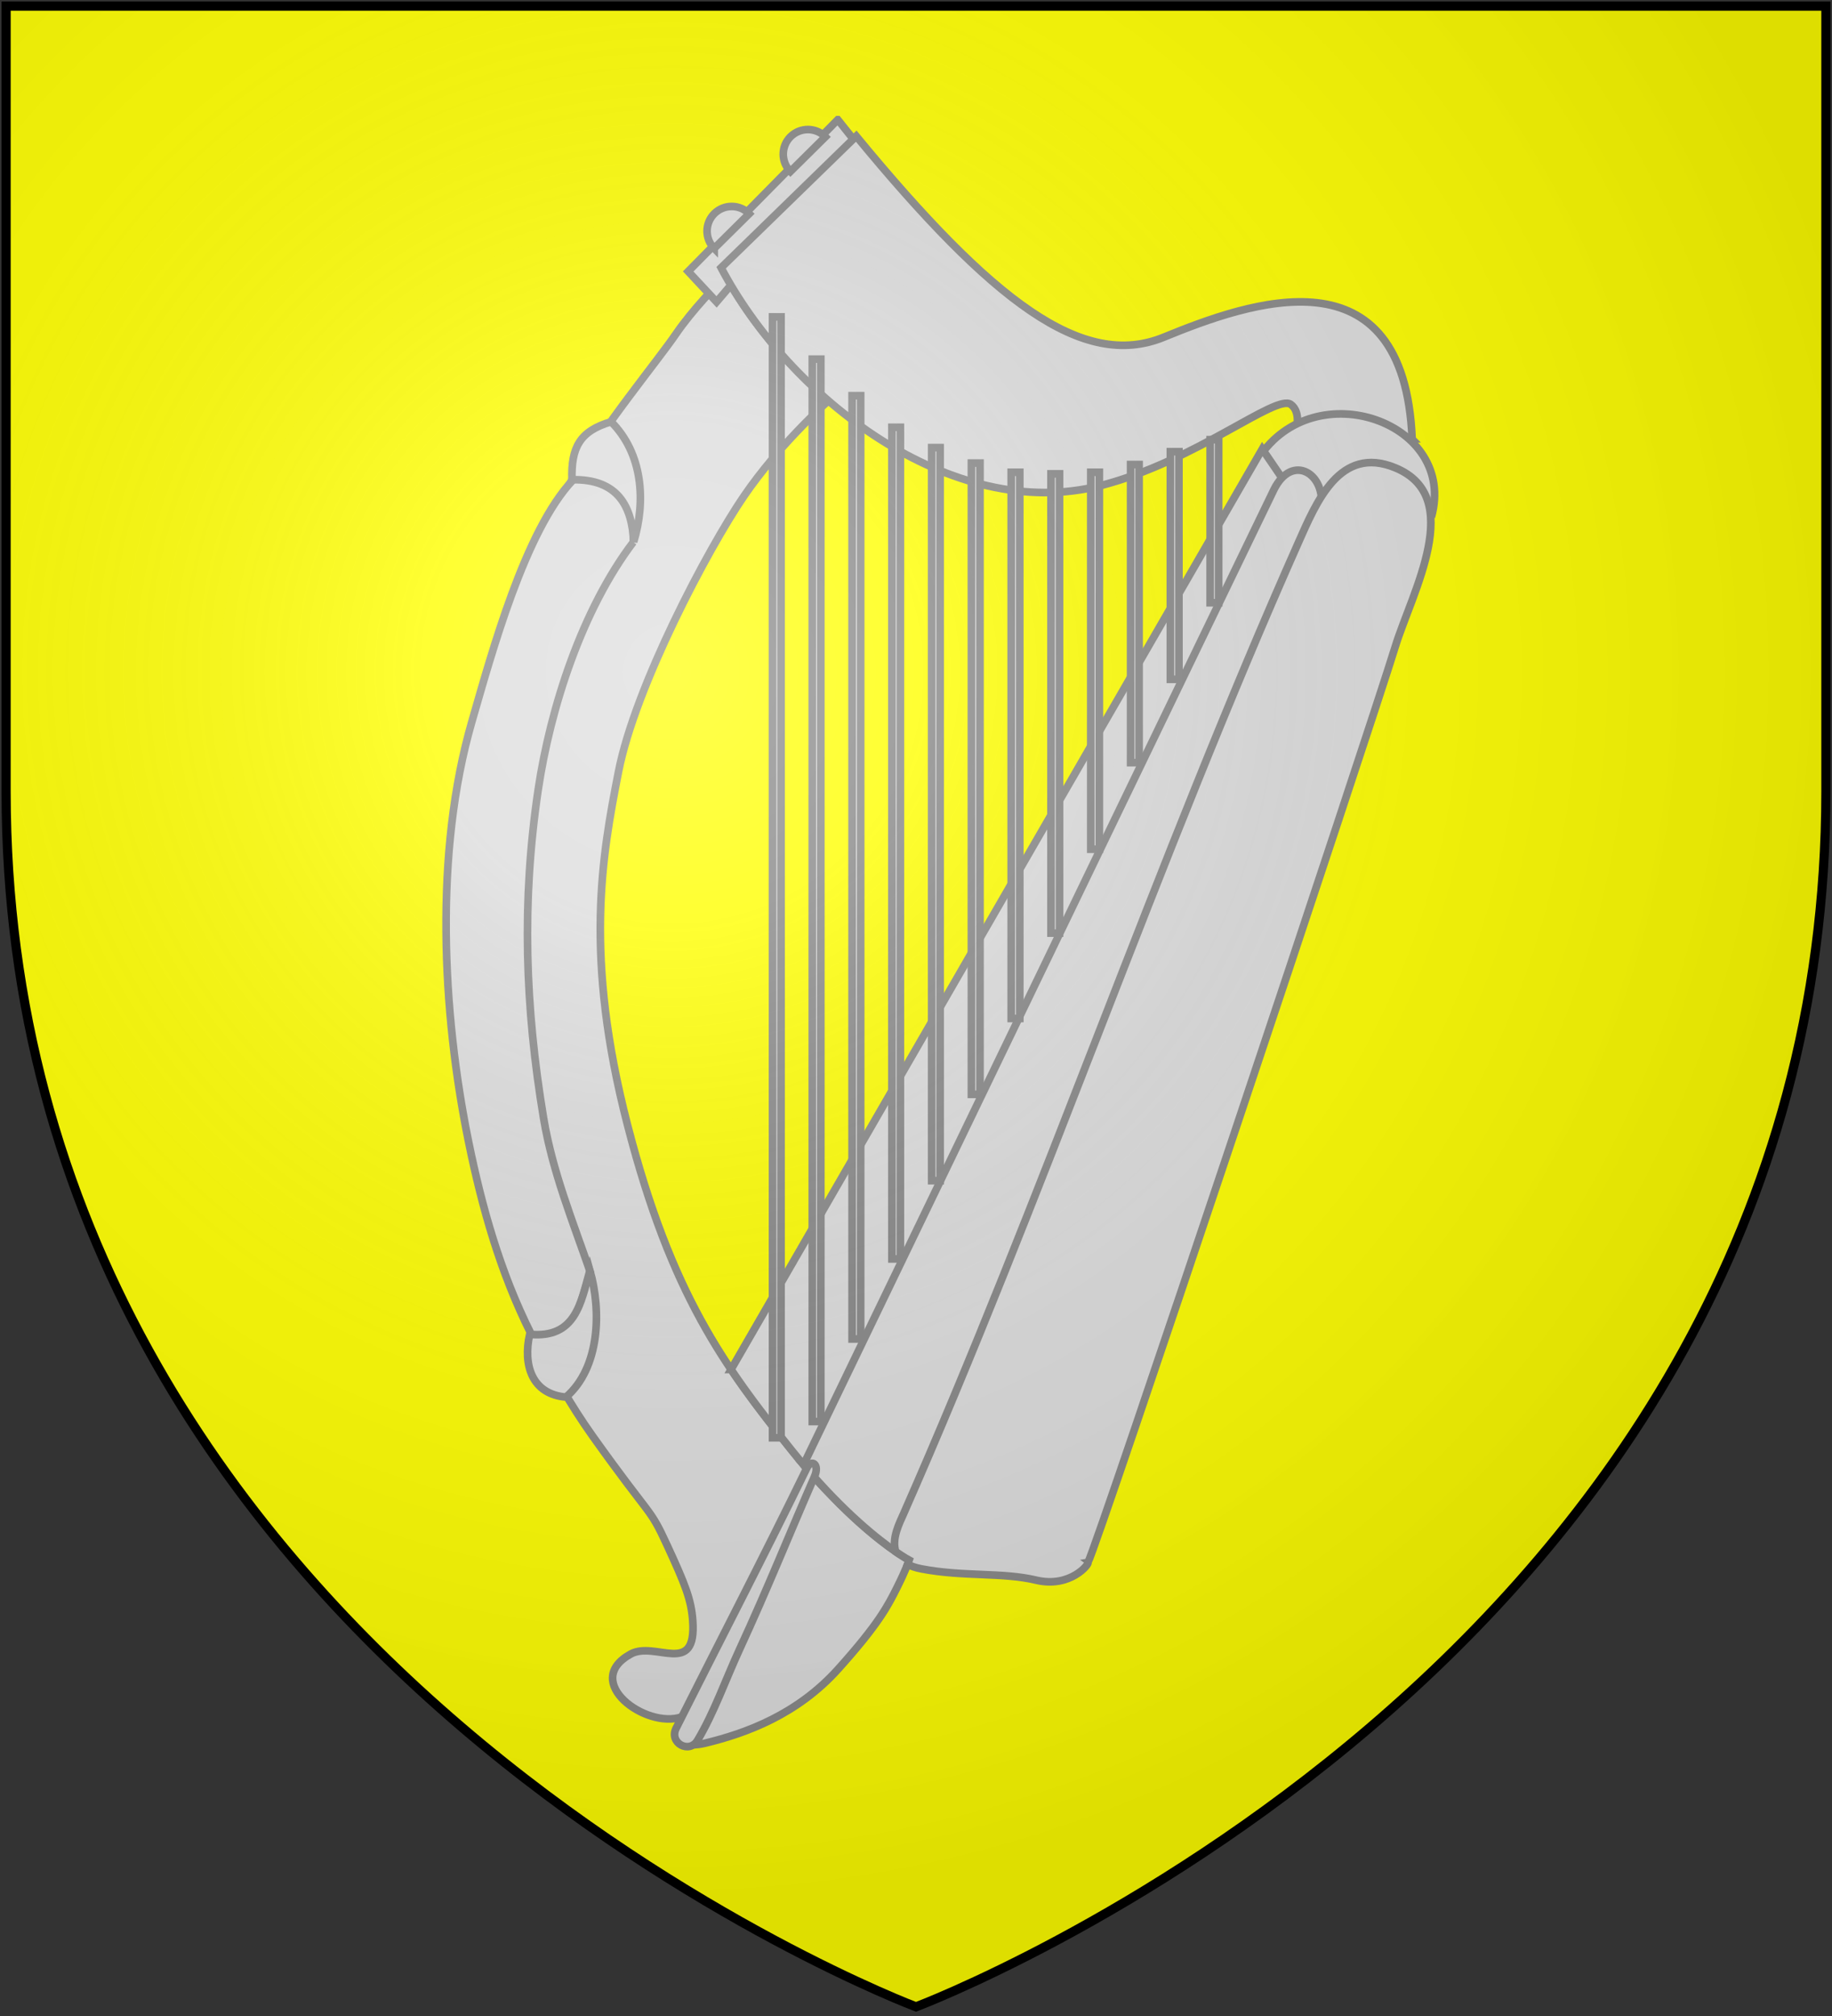 <?xml version="1.0" encoding="UTF-8" standalone="no"?>
<svg
   xmlns:dc="http://purl.org/dc/elements/1.1/"
   xmlns:cc="http://creativecommons.org/ns#"
   xmlns:rdf="http://www.w3.org/1999/02/22-rdf-syntax-ns#"
   xmlns:svg="http://www.w3.org/2000/svg"
   xmlns="http://www.w3.org/2000/svg"
   xmlns:xlink="http://www.w3.org/1999/xlink"
   xmlns:sodipodi="http://sodipodi.sourceforge.net/DTD/sodipodi-0.dtd"
   xmlns:inkscape="http://www.inkscape.org/namespaces/inkscape"
   width="600"
   height="660"
   id="svg2"
   version="1.1"
   inkscape:version="0.48.2 r9819"
   sodipodi:docname="House_Caron_(Pearse).svg">
  <rect width="100%" height="100%" fill="#333333" stroke="none"/>
  <sodipodi:namedview
     pagecolor="#ffffff"
     bordercolor="#666666"
     borderopacity="1"
     objecttolerance="10"
     gridtolerance="10"
     guidetolerance="10"
     inkscape:pageopacity="0"
     inkscape:pageshadow="2"
     inkscape:window-width="1366"
     inkscape:window-height="715"
     id="namedview22"
     showgrid="false"
     inkscape:zoom="0.35757577"
     inkscape:cx="-334.12275"
     inkscape:cy="133.58323"
     inkscape:window-x="-8"
     inkscape:window-y="-8"
     inkscape:window-maximized="1"
     inkscape:current-layer="layer2" />
  <defs
     id="defs4">
    <radialGradient
       id="rg"
       gradientUnits="userSpaceOnUse"
       cx="220"
       cy="220"
       r="405">
      <stop
         style="stop-color:#fff;stop-opacity:.3"
         offset="0"
         id="stop7" />
      <stop
         style="stop-color:#fff;stop-opacity:.2"
         offset=".2"
         id="stop9" />
      <stop
         style="stop-color:#666;stop-opacity:.1"
         offset=".6"
         id="stop11" />
      <stop
         style="stop-color:#000;stop-opacity:.13"
         offset="1"
         id="stop13" />
    </radialGradient>
    <path
       id="shield"
       d="m2,2v257c0,286 298,398 298,398c0,0 298-112 298-398V2z" />
    <radialGradient
       inkscape:collect="always"
       xlink:href="#rg-7"
       id="radialGradient3055-1"
       gradientUnits="userSpaceOnUse"
       cx="220"
       cy="220"
       r="405" />
    <radialGradient
       id="rg-7"
       gradientUnits="userSpaceOnUse"
       cx="220"
       cy="220"
       r="405">
      <stop
         style="stop-color:#fff;stop-opacity:.3"
         offset="0"
         id="stop7-4" />
      <stop
         style="stop-color:#fff;stop-opacity:.2"
         offset=".2"
         id="stop9-0" />
      <stop
         style="stop-color:#666;stop-opacity:.1"
         offset=".6"
         id="stop11-9" />
      <stop
         style="stop-color:#000;stop-opacity:.13"
         offset="1"
         id="stop13-4" />
    </radialGradient>
    <radialGradient
       r="405"
       cy="220"
       cx="220"
       gradientUnits="userSpaceOnUse"
       id="radialGradient3074"
       xlink:href="#rg-7"
       inkscape:collect="always" />
    <inkscape:path-effect
       is_visible="true"
       id="path-effect10120-1"
       effect="spiro" />
    <inkscape:path-effect
       effect="spiro"
       id="path-effect10118-3"
       is_visible="true" />
    <inkscape:path-effect
       effect="spiro"
       id="path-effect10116-9"
       is_visible="true" />
    <inkscape:path-effect
       effect="spiro"
       id="path-effect10114-7"
       is_visible="true" />
    <inkscape:path-effect
       effect="spiro"
       id="path-effect10112-7"
       is_visible="true" />
    <inkscape:path-effect
       effect="spiro"
       id="path-effect10110-2"
       is_visible="true" />
    <linearGradient
       inkscape:collect="always"
       xlink:href="#linearGradient4719-5"
       id="linearGradient4039"
       gradientUnits="userSpaceOnUse"
       gradientTransform="matrix(2.326,0,0,2.294,447.695,-1820.28)"
       x1="-145.259"
       y1="984.243"
       x2="-64.143"
       y2="984.148" />
    <linearGradient
       inkscape:collect="always"
       id="linearGradient4719-5">
      <stop
         style="stop-color:#666666;stop-opacity:1;"
         offset="0"
         id="stop4721-5" />
      <stop
         id="stop4809-1"
         offset="0.393"
         style="stop-color:#666666;stop-opacity:0.749;" />
      <stop
         style="stop-color:#666666;stop-opacity:0;"
         offset="1"
         id="stop4723-7" />
    </linearGradient>
    <radialGradient
       inkscape:collect="always"
       xlink:href="#linearGradient4801-8"
       id="radialGradient4041"
       gradientUnits="userSpaceOnUse"
       gradientTransform="matrix(-0.722,1.265,-2.273,-1.262,1712.011,1733.784)"
       cx="-307.143"
       cy="782.362"
       fx="-307.143"
       fy="782.362"
       r="63" />
    <linearGradient
       inkscape:collect="always"
       id="linearGradient4801-8">
      <stop
         style="stop-color:#000000;stop-opacity:1;"
         offset="0"
         id="stop4803-2" />
      <stop
         style="stop-color:#000000;stop-opacity:0;"
         offset="1"
         id="stop4805-4" />
    </linearGradient>
    <inkscape:path-effect
       effect="spiro"
       id="path-effect10108-4"
       is_visible="true" />
    <linearGradient
       inkscape:collect="always"
       xlink:href="#linearGradient4719-5"
       id="linearGradient4044"
       gradientUnits="userSpaceOnUse"
       gradientTransform="matrix(-2.406,0,0,-1.649,142.062,1726.531)"
       x1="-145.259"
       y1="984.243"
       x2="-64.143"
       y2="984.148" />
    <radialGradient
       inkscape:collect="always"
       xlink:href="#linearGradient4801-8"
       id="radialGradient4046"
       gradientUnits="userSpaceOnUse"
       gradientTransform="matrix(0.746,-0.909,2.351,0.906,-1165.637,-827.118)"
       cx="-307.143"
       cy="782.362"
       fx="-307.143"
       fy="782.362"
       r="63" />
    <inkscape:path-effect
       effect="spiro"
       id="path-effect10102-7"
       is_visible="true" />
    <linearGradient
       inkscape:collect="always"
       xlink:href="#linearGradient4719-5"
       id="linearGradient4049"
       gradientUnits="userSpaceOnUse"
       gradientTransform="matrix(2.335,0,0,-1.615,449.441,1692.189)"
       x1="-145.259"
       y1="984.243"
       x2="-64.143"
       y2="984.148" />
    <radialGradient
       inkscape:collect="always"
       xlink:href="#linearGradient4801-8"
       id="radialGradient4051"
       gradientUnits="userSpaceOnUse"
       gradientTransform="matrix(-0.724,-0.89,-2.282,0.888,1718.788,-809.094)"
       cx="-307.143"
       cy="782.362"
       fx="-307.143"
       fy="782.362"
       r="63" />
    <inkscape:path-effect
       is_visible="true"
       id="path-effect10096-8"
       effect="spiro" />
    <linearGradient
       inkscape:collect="always"
       xlink:href="#linearGradient4719-5"
       id="linearGradient4054"
       gradientUnits="userSpaceOnUse"
       gradientTransform="matrix(-2.41,0,0,2.282,139.611,-1810.816)"
       x1="-145.259"
       y1="984.243"
       x2="-64.143"
       y2="984.148" />
    <radialGradient
       inkscape:collect="always"
       xlink:href="#linearGradient4801-8"
       id="radialGradient4056"
       gradientUnits="userSpaceOnUse"
       gradientTransform="matrix(0.748,1.258,2.355,-1.255,-1170.296,1723.935)"
       cx="-307.143"
       cy="782.362"
       fx="-307.143"
       fy="782.362"
       r="63" />
    <inkscape:path-effect
       is_visible="true"
       id="path-effect10090-3"
       effect="spiro" />
    <inkscape:path-effect
       effect="spiro"
       id="path-effect10084-1"
       is_visible="true" />
    <inkscape:path-effect
       effect="spiro"
       id="path-effect10082-1"
       is_visible="true" />
    <radialGradient
       inkscape:collect="always"
       xlink:href="#linearGradient4801-8"
       id="radialGradient4061"
       gradientUnits="userSpaceOnUse"
       gradientTransform="matrix(-0.765,1.29,-2.41,-1.287,1806.844,1757.47)"
       cx="-307.143"
       cy="782.362"
       fx="-307.143"
       fy="782.362"
       r="63" />
    <inkscape:path-effect
       effect="spiro"
       id="path-effect10080-4"
       is_visible="true" />
  </defs>
  <g
     inkscape:groupmode="layer"
     id="layer2"
     inkscape:label="Elements"
     style="display:inline">
    <use
       height="1052.362"
       width="744.094"
       y="0"
       x="0"
       xlink:href="#shield"
       id="use16"
       style="fill:#ffff00" />
    <g
       transform="matrix(2.558,0,0,2.558,-448.278,-81.429)"
       id="harp"
       style="fill:#dddddd;stroke:#888888;stroke-width:0.977;stroke-miterlimit:4;stroke-dasharray:none">
      <path
         inkscape:connector-curvature="0"
         d="m 268.148,67.161 c -1.064,1.065 -4.263,4.351 -6.338,7.383 -2.519,3.682 -9.277,11.741 -13.928,19.687 -19.6,33.483 -19.47,89.514 3.229,121.382 7.761,10.895 7.21,8.92 9.535,13.958 2.325,5.038 3.1,6.976 3.294,9.689 0.517,7.246 -4.802,2.53 -7.945,4.263 -6.366,3.51 1.911,9.63 6.532,8.049 0,0 -2.137,4.606 3.065,3.343 5.202,-1.264 11.72,-3.641 16.952,-9.454 5.232,-5.814 6.395,-8.139 7.558,-10.465 1.163,-2.325 1.55,-3.488 1.55,-3.488 0,0 -6.589,-3.488 -15.115,-14.146 -8.526,-10.658 -15.309,-19.766 -20.928,-41.469 -5.62,-21.704 -3.295,-34.494 -1.163,-45.346 2.132,-10.852 11.433,-28.486 16.084,-35.269 4.38,-6.388 10.135,-11.572 10.789,-12.154 -3.656,-3.15 -6.928,-6.725 -9.642,-10.459 l -0.056,-0.076 c -0.149,-0.206 -0.296,-0.412 -0.442,-0.619 l -0.158,-0.226 0,-0.006 c -0.15,-0.216 -0.298,-0.432 -0.445,-0.648 l -0.029,-0.043 c -0.868,-1.285 -1.669,-2.584 -2.395,-3.887 z"
         id="path21"
         style="fill:#dddddd;stroke:#888888;stroke-width:0.977;stroke-miterlimit:4;stroke-dasharray:none" />
      <path
         inkscape:connector-curvature="0"
         d="m 282.508,47.152 -19.152,19.42 3.635,3.9 17.645,-20.66 -2.127,-2.66 z"
         id="path23"
         style="fill:#dddddd;stroke:#888888;stroke-width:0.977;stroke-miterlimit:4;stroke-dasharray:none" />
      <path
         inkscape:connector-curvature="0"
         d="m 356.051,88.044 c -1.026,-24.667 -20.849,-17.533 -31.794,-13.057 -10.406,4.256 -21.962,-4.595 -39.384,-25.726 -5.767,5.612 -11.534,11.225 -17.301,16.837 8.652,16.46 29.463,32.837 48.652,27.868 12.256,-3.174 22.405,-11.777 24.3,-10.366 1.165,0.867 0.781,2.703 0.781,2.703 5.624,1.454 9.754,2.054 14.747,1.742 z"
         id="path25"
         style="fill:#dddddd;stroke:#888888;stroke-width:0.977;stroke-miterlimit:4;stroke-dasharray:none" />
      <path
         inkscape:connector-curvature="0"
         d="m 358.514,98.009 c 3.352,-12.105 -14.915,-18.538 -22.101,-7.59 0.298,1.935 0.595,3.869 0.893,5.804 4.837,1.265 9.674,2.53 14.511,3.795 2.232,-0.67 4.465,-1.339 6.697,-2.009 z"
         id="path27"
         style="fill:#dddddd;stroke:#888888;stroke-width:0.977;stroke-miterlimit:4;stroke-dasharray:none" />
      <path
         inkscape:connector-curvature="0"
         d="m 268.844,207.107 68.015,-117.803 3.349,4.911 -59.807,127.661 c -1.228,-1.336 -2.521,-2.835 -3.862,-4.512 -2.738,-3.422 -5.296,-6.685 -7.694,-10.257 z"
         id="path29"
         style="fill:#dddddd;stroke:#888888;stroke-width:0.977;stroke-miterlimit:4;stroke-dasharray:none" />
      <path
         inkscape:connector-curvature="0"
         d="m 278.126,219.293 c 1.445,-2.996 59.214,-122.774 60.236,-124.82 2.365,-4.73 6.749,-1.968 6.006,2.486 -0.414,2.485 -6.628,21.954 -6.628,21.954 l -44.53,105.836 -3.232,5.704 c -2.257,-1.551 -6.604,-4.956 -11.853,-11.16 z"
         id="path31"
         style="fill:#dddddd;stroke:#888888;stroke-width:0.977;stroke-miterlimit:4;stroke-dasharray:none" />
      <path
         inkscape:connector-curvature="0"
         d="m 256.33,101.212 c -6.529,8.606 -10.611,21.137 -12.182,31.713 -2.132,14.353 -1.674,27.792 0.696,42.028 1.141,6.86 3.742,13.196 5.987,19.724 -0.789,2.486 -1.578,4.972 -2.367,7.458 -1.624,0.441 -3.248,0.883 -4.873,1.324 -0.139,-0.349 -0.278,-0.697 -0.418,-1.045 -3.854,-7.718 -6.215,-16.013 -7.936,-24.464 -3.417,-16.781 -4.384,-37.127 0.418,-53.737 2.537,-8.776 6.812,-24.484 12.948,-30.946 1.346,-0.511 2.692,-1.022 4.037,-1.533 1.207,1.254 2.413,2.509 3.62,3.764 0.023,1.905 0.046,3.81 0.07,5.715 z"
         id="path33"
         style="fill:#dddddd;stroke:#888888;stroke-width:0.977;stroke-miterlimit:4;stroke-dasharray:none" />
      <path
         inkscape:connector-curvature="0"
         d="m 278.559,219.692 c -5.44,11.174 -11.162,22.209 -16.742,33.314 -0.956,1.902 1.684,3.334 2.739,1.564 2.13,-3.574 3.543,-7.67 5.386,-11.664 3.612,-7.826 6.471,-14.988 9.579,-22.079 0.714,-1.629 -0.396,-2.297 -0.961,-1.135 z"
         id="path35"
         style="fill:#dddddd;stroke:#888888;stroke-width:0.977;stroke-miterlimit:4;stroke-dasharray:none" />
      <path
         inkscape:connector-curvature="0"
         d="m 266.686,63.626 c -1.225,-1.237 -1.216,-3.234 0.022,-4.459 1.237,-1.225 3.234,-1.216 4.459,0.021 l -4.481,4.438 z"
         id="path37"
         style="fill:#dddddd;stroke:#888888;stroke-width:0.977;stroke-miterlimit:4;stroke-dasharray:none" />
      <path
         inkscape:connector-curvature="0"
         d="m 276.44,53.783 c -1.225,-1.237 -1.216,-3.234 0.022,-4.459 1.237,-1.225 3.234,-1.215 4.46,0.022 l -4.481,4.438 z"
         id="path39"
         style="fill:#dddddd;stroke:#888888;stroke-width:0.977;stroke-miterlimit:4;stroke-dasharray:none" />
      <path
         inkscape:connector-curvature="0"
         d="m 314.544,231.792 c 1.242,-2.279 35.831,-105.836 39.352,-117.228 2.145,-6.939 9.069,-19.122 -0.01,-22.861 -7.112,-2.93 -10.105,4.399 -12.419,9.606 -18.033,40.574 -32.808,84.049 -50.536,124.27 -0.471,1.069 -1.583,3.179 -0.989,4.851 1.095,0.755 1.71,1.08 1.71,1.08 0,0 -0.059,0.179 -0.202,0.536 0.464,0.24 1.042,0.437 1.759,0.575 5.385,1.036 10.356,0.414 14.705,1.45 4.35,1.036 6.835,-2.071 6.628,-2.278 l 0,0 z"
         id="path41"
         style="fill:#dddddd;stroke:#888888;stroke-width:0.977;stroke-miterlimit:4;stroke-dasharray:none" />
      <path
         inkscape:connector-curvature="0"
         d="m 253.488,85.81 c 4.068,4.068 4.47,10.189 2.888,15.375 -0.2,-4.462 -1.964,-8.087 -7.9,-7.953 -0.114,-4.108 0.976,-6.228 5.012,-7.422 z"
         id="path43"
         style="fill:#dddddd;stroke:#888888;stroke-width:0.977;stroke-miterlimit:4;stroke-dasharray:none" />
      <path
         inkscape:connector-curvature="0"
         d="m 247.713,210.64 c 4.348,-3.767 4.544,-11.035 3.061,-16.229 -1.16,4.162 -1.803,8.751 -7.714,8.194 -0.865,3.907 0.254,7.657 4.653,8.035 l 0,0 z"
         id="path45"
         style="fill:#dddddd;stroke:#888888;stroke-width:0.977;stroke-miterlimit:4;stroke-dasharray:none" />
      <path
         inkscape:connector-curvature="0"
         d="m 330.186,88.106 1.091,0 0,20.871 -1.091,0 0,0 z m -5.095,1.535 1.098,0 0,29.135 -1.098,0 0,0 z m -5.088,1.646 1.085,0 0,38.152 -1.085,0 0,0 z m -5.102,0.989 1.1,0 0,48.246 -1.1,0 0,0 z m -5.094,0.202 1.097,0 0,58.778 -1.097,0 0,0 z m -5.094,-0.202 1.098,0 0,69.906 -1.098,0 0,0 z m -20.373,-9.8 1.099,0 0,120.723 -1.099,0 0,0 z m 10.192,6.644 1.086,0 0,93.822 -1.086,0 0,0 z m 5.086,1.978 1.1,0 0,80.794 -1.1,0 0,0 z m -10.181,-4.581 1.087,0 0,106.442 -1.087,0 0,0 z m -10.191,-8.72 1.092,0 0,135.969 -1.092,0 0,0 z m -5.088,-5.408 1.089,0 0,143.457 -1.089,0 0,0 z"
         id="path47"
         style="fill:#dddddd;stroke:#888888;stroke-width:0.977;stroke-miterlimit:4;stroke-dasharray:none" />
    </g>
  </g>
  <g
     inkscape:groupmode="layer"
     id="layer1"
     inkscape:label="Cover"
     style="display:inline"
     sodipodi:insensitive="true">
    <path
       d="m 2,2 v 257 c 0,286 298,398 298,398 0,0 298,-112 298,-398 V 2 z"
       id="shine"
       inkscape:connector-curvature="0"
       style="fill:url(#radialGradient3074);stroke:#000000;stroke-width:3" />
  </g>
</svg>

